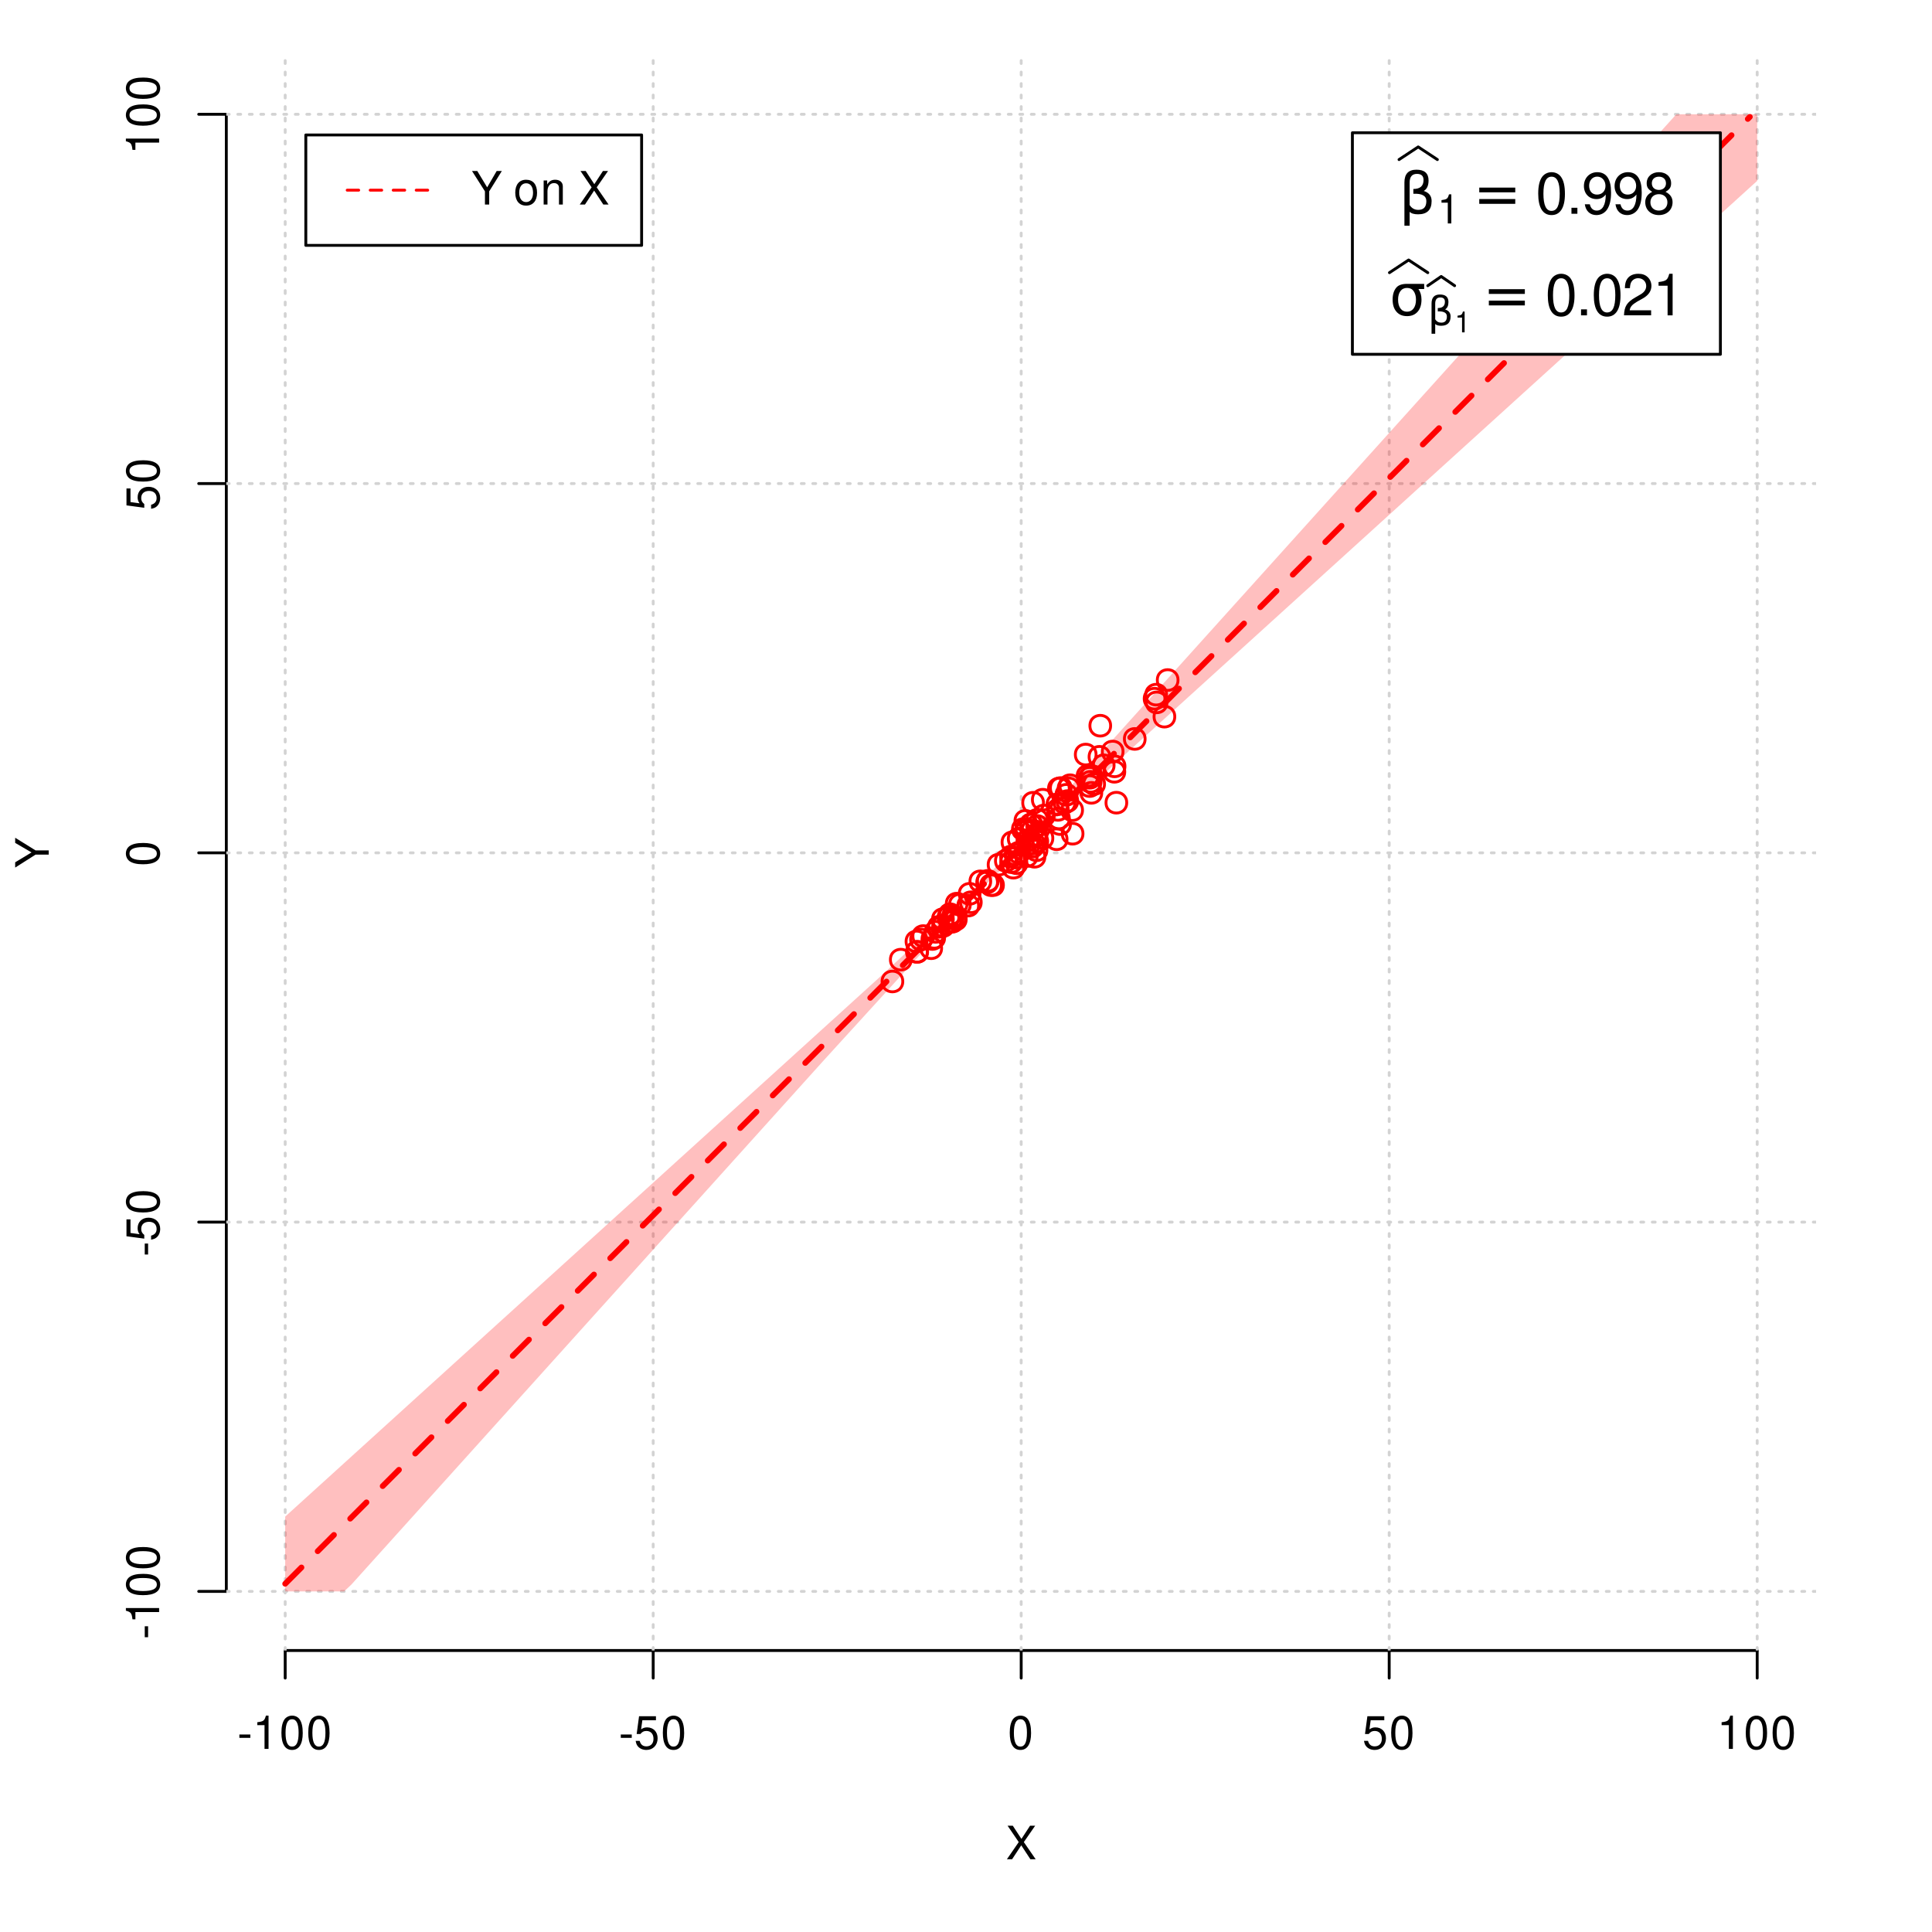 <?xml version="1.0" encoding="UTF-8"?>
<svg xmlns="http://www.w3.org/2000/svg" xmlns:xlink="http://www.w3.org/1999/xlink" width="504pt" height="504pt" viewBox="0 0 504 504" version="1.1">
<defs>
<g>
<symbol overflow="visible" id="glyph0-0">
<path style="stroke:none;" d=""/>
</symbol>
<symbol overflow="visible" id="glyph0-1">
<path style="stroke:none;" d="M 4.688 -4.484 L 7.641 -8.75 L 6.312 -8.75 L 4.062 -5.312 L 1.812 -8.75 L 0.453 -8.75 L 3.359 -4.484 L 0.266 0 L 1.625 0 L 4.016 -3.641 L 6.406 0 L 7.781 0 Z M 4.688 -4.484 "/>
</symbol>
<symbol overflow="visible" id="glyph0-2">
<path style="stroke:none;" d="M 3.406 -3.75 L 0.547 -3.75 L 0.547 -2.875 L 3.406 -2.875 Z M 3.406 -3.75 "/>
</symbol>
<symbol overflow="visible" id="glyph0-3">
<path style="stroke:none;" d="M 3.109 -6.188 L 3.109 0 L 4.156 0 L 4.156 -8.672 L 3.469 -8.672 C 3.094 -7.344 2.859 -7.156 1.219 -6.953 L 1.219 -6.188 Z M 3.109 -6.188 "/>
</symbol>
<symbol overflow="visible" id="glyph0-4">
<path style="stroke:none;" d="M 3.297 -8.672 C 2.516 -8.672 1.781 -8.312 1.344 -7.734 C 0.797 -6.953 0.516 -5.812 0.516 -4.203 C 0.516 -1.266 1.469 0.281 3.297 0.281 C 5.094 0.281 6.078 -1.266 6.078 -4.125 C 6.078 -5.812 5.812 -6.938 5.25 -7.734 C 4.812 -8.328 4.109 -8.672 3.297 -8.672 Z M 3.297 -7.734 C 4.438 -7.734 5 -6.578 5 -4.219 C 5 -1.75 4.453 -0.594 3.281 -0.594 C 2.156 -0.594 1.594 -1.797 1.594 -4.188 C 1.594 -6.578 2.156 -7.734 3.297 -7.734 Z M 3.297 -7.734 "/>
</symbol>
<symbol overflow="visible" id="glyph0-5">
<path style="stroke:none;" d="M 5.719 -8.516 L 1.312 -8.516 L 0.688 -3.875 L 1.656 -3.875 C 2.141 -4.469 2.562 -4.672 3.234 -4.672 C 4.375 -4.672 5.078 -3.891 5.078 -2.625 C 5.078 -1.406 4.375 -0.656 3.219 -0.656 C 2.297 -0.656 1.734 -1.125 1.469 -2.094 L 0.422 -2.094 C 0.562 -1.391 0.688 -1.062 0.938 -0.75 C 1.422 -0.094 2.281 0.281 3.234 0.281 C 4.953 0.281 6.156 -0.969 6.156 -2.766 C 6.156 -4.453 5.047 -5.609 3.406 -5.609 C 2.812 -5.609 2.328 -5.453 1.844 -5.094 L 2.172 -7.469 L 5.719 -7.469 Z M 5.719 -8.516 "/>
</symbol>
<symbol overflow="visible" id="glyph0-6">
<path style="stroke:none;" d="M 4.641 -3.438 L 7.938 -8.75 L 6.594 -8.75 L 4.109 -4.484 L 1.531 -8.75 L 0.156 -8.75 L 3.531 -3.438 L 3.531 0 L 4.641 0 Z M 4.641 -3.438 "/>
</symbol>
<symbol overflow="visible" id="glyph0-7">
<path style="stroke:none;" d=""/>
</symbol>
<symbol overflow="visible" id="glyph0-8">
<path style="stroke:none;" d="M 3.266 -6.469 C 1.484 -6.469 0.438 -5.203 0.438 -3.094 C 0.438 -0.969 1.484 0.281 3.281 0.281 C 5.047 0.281 6.125 -0.984 6.125 -3.047 C 6.125 -5.234 5.094 -6.469 3.266 -6.469 Z M 3.281 -5.547 C 4.406 -5.547 5.078 -4.625 5.078 -3.062 C 5.078 -1.578 4.375 -0.641 3.281 -0.641 C 2.156 -0.641 1.469 -1.578 1.469 -3.094 C 1.469 -4.625 2.156 -5.547 3.281 -5.547 Z M 3.281 -5.547 "/>
</symbol>
<symbol overflow="visible" id="glyph0-9">
<path style="stroke:none;" d="M 0.844 -6.281 L 0.844 0 L 1.844 0 L 1.844 -3.469 C 1.844 -4.75 2.516 -5.594 3.547 -5.594 C 4.344 -5.594 4.844 -5.109 4.844 -4.359 L 4.844 0 L 5.844 0 L 5.844 -4.75 C 5.844 -5.797 5.062 -6.469 3.859 -6.469 C 2.922 -6.469 2.312 -6.109 1.766 -5.234 L 1.766 -6.281 Z M 0.844 -6.281 "/>
</symbol>
<symbol overflow="visible" id="glyph1-0">
<path style="stroke:none;" d=""/>
</symbol>
<symbol overflow="visible" id="glyph1-1">
<path style="stroke:none;" d="M -3.438 -4.641 L -8.75 -7.938 L -8.75 -6.594 L -4.484 -4.109 L -8.75 -1.531 L -8.75 -0.156 L -3.438 -3.531 L 0 -3.531 L 0 -4.641 Z M -3.438 -4.641 "/>
</symbol>
<symbol overflow="visible" id="glyph1-2">
<path style="stroke:none;" d="M -3.75 -3.406 L -3.75 -0.547 L -2.875 -0.547 L -2.875 -3.406 Z M -3.75 -3.406 "/>
</symbol>
<symbol overflow="visible" id="glyph1-3">
<path style="stroke:none;" d="M -6.188 -3.109 L 0 -3.109 L 0 -4.156 L -8.672 -4.156 L -8.672 -3.469 C -7.344 -3.094 -7.156 -2.859 -6.953 -1.219 L -6.188 -1.219 Z M -6.188 -3.109 "/>
</symbol>
<symbol overflow="visible" id="glyph1-4">
<path style="stroke:none;" d="M -8.672 -3.297 C -8.672 -2.516 -8.312 -1.781 -7.734 -1.344 C -6.953 -0.797 -5.812 -0.516 -4.203 -0.516 C -1.266 -0.516 0.281 -1.469 0.281 -3.297 C 0.281 -5.094 -1.266 -6.078 -4.125 -6.078 C -5.812 -6.078 -6.938 -5.812 -7.734 -5.25 C -8.328 -4.812 -8.672 -4.109 -8.672 -3.297 Z M -7.734 -3.297 C -7.734 -4.438 -6.578 -5 -4.219 -5 C -1.75 -5 -0.594 -4.453 -0.594 -3.281 C -0.594 -2.156 -1.797 -1.594 -4.188 -1.594 C -6.578 -1.594 -7.734 -2.156 -7.734 -3.297 Z M -7.734 -3.297 "/>
</symbol>
<symbol overflow="visible" id="glyph1-5">
<path style="stroke:none;" d="M -8.516 -5.719 L -8.516 -1.312 L -3.875 -0.688 L -3.875 -1.656 C -4.469 -2.141 -4.672 -2.562 -4.672 -3.234 C -4.672 -4.375 -3.891 -5.078 -2.625 -5.078 C -1.406 -5.078 -0.656 -4.375 -0.656 -3.219 C -0.656 -2.297 -1.125 -1.734 -2.094 -1.469 L -2.094 -0.422 C -1.391 -0.562 -1.062 -0.688 -0.75 -0.938 C -0.094 -1.422 0.281 -2.281 0.281 -3.234 C 0.281 -4.953 -0.969 -6.156 -2.766 -6.156 C -4.453 -6.156 -5.609 -5.047 -5.609 -3.406 C -5.609 -2.812 -5.453 -2.328 -5.094 -1.844 L -7.469 -2.172 L -7.469 -5.719 Z M -8.516 -5.719 "/>
</symbol>
<symbol overflow="visible" id="glyph2-0">
<path style="stroke:none;" d="M 0.75 2.656 L 0.75 -10.578 L 8.25 -10.578 L 8.25 2.656 Z M 1.594 1.812 L 7.406 1.812 L 7.406 -9.734 L 1.594 -9.734 Z M 1.594 1.812 "/>
</symbol>
<symbol overflow="visible" id="glyph2-1">
<path style="stroke:none;" d="M 2.766 -0.5 L 2.766 3.125 L 1.406 3.125 L 1.406 -8.156 C 1.406 -10.375 2.445 -11.484 4.531 -11.484 C 6.645 -11.484 7.703 -10.547 7.703 -8.672 C 7.703 -7.336 7.285 -6.426 6.453 -5.938 C 7.816 -5.5 8.5 -4.625 8.5 -3.312 C 8.5 -1 7.32 0.156 4.969 0.156 C 3.926 0.156 3.191 -0.062 2.766 -0.5 Z M 2.766 -2.266 C 3.305 -1.422 4.055 -1 5.016 -1 C 6.422 -1 7.125 -1.766 7.125 -3.297 C 7.125 -4.672 5.992 -5.305 3.734 -5.203 L 3.734 -6.453 C 5.504 -6.453 6.391 -7.234 6.391 -8.797 C 6.391 -9.859 5.816 -10.391 4.672 -10.391 C 3.398 -10.391 2.766 -9.629 2.766 -8.109 Z M 2.766 -2.266 "/>
</symbol>
<symbol overflow="visible" id="glyph2-2">
<path style="stroke:none;" d="M 1.594 -6.812 L 10.984 -6.812 L 10.984 -5.578 L 1.594 -5.578 Z M 1.594 -3.828 L 10.984 -3.828 L 10.984 -2.578 L 1.594 -2.578 Z M 1.594 -3.828 "/>
</symbol>
<symbol overflow="visible" id="glyph2-3">
<path style="stroke:none;" d="M 4.594 -7.141 C 3.852 -7.141 3.281 -6.867 2.875 -6.328 C 2.457 -5.766 2.25 -5.02 2.25 -4.094 C 2.25 -3.113 2.457 -2.344 2.875 -1.781 C 3.289 -1.219 3.863 -0.938 4.594 -0.938 C 5.312 -0.938 5.879 -1.219 6.297 -1.781 C 6.711 -2.344 6.922 -3.113 6.922 -4.094 C 6.922 -4.988 6.711 -5.734 6.297 -6.328 C 5.91 -6.867 5.344 -7.141 4.594 -7.141 Z M 4.594 -8.203 L 9.062 -8.203 L 9.062 -6.859 L 7.562 -6.859 C 8.094 -6.098 8.359 -5.176 8.359 -4.094 C 8.359 -2.75 8.023 -1.695 7.359 -0.938 C 6.68 -0.164 5.758 0.219 4.594 0.219 C 3.414 0.219 2.492 -0.164 1.828 -0.938 C 1.16 -1.695 0.828 -2.75 0.828 -4.094 C 0.828 -5.445 1.16 -6.504 1.828 -7.266 C 2.379 -7.891 3.301 -8.203 4.594 -8.203 Z M 4.594 -8.203 "/>
</symbol>
<symbol overflow="visible" id="glyph3-0">
<path style="stroke:none;" d=""/>
</symbol>
<symbol overflow="visible" id="glyph3-1">
<path style="stroke:none;" d="M 2.719 -5.406 L 2.719 0 L 3.641 0 L 3.641 -7.594 L 3.031 -7.594 C 2.703 -6.422 2.5 -6.266 1.078 -6.078 L 1.078 -5.406 Z M 2.719 -5.406 "/>
</symbol>
<symbol overflow="visible" id="glyph4-0">
<path style="stroke:none;" d=""/>
</symbol>
<symbol overflow="visible" id="glyph4-1">
<path style="stroke:none;" d="M 4.125 -10.844 C 3.141 -10.844 2.234 -10.391 1.688 -9.656 C 0.984 -8.703 0.641 -7.266 0.641 -5.25 C 0.641 -1.594 1.844 0.344 4.125 0.344 C 6.375 0.344 7.609 -1.594 7.609 -5.156 C 7.609 -7.266 7.281 -8.672 6.562 -9.656 C 6.016 -10.406 5.125 -10.844 4.125 -10.844 Z M 4.125 -9.672 C 5.547 -9.672 6.25 -8.219 6.25 -5.281 C 6.25 -2.188 5.562 -0.75 4.094 -0.75 C 2.703 -0.75 2 -2.25 2 -5.234 C 2 -8.219 2.703 -9.672 4.125 -9.672 Z M 4.125 -9.672 "/>
</symbol>
<symbol overflow="visible" id="glyph4-2">
<path style="stroke:none;" d="M 2.859 -1.562 L 1.312 -1.562 L 1.312 0 L 2.859 0 Z M 2.859 -1.562 "/>
</symbol>
<symbol overflow="visible" id="glyph4-3">
<path style="stroke:none;" d="M 0.797 -2.469 C 1.047 -0.703 2.188 0.344 3.812 0.344 C 5 0.344 6.047 -0.219 6.672 -1.203 C 7.328 -2.266 7.641 -3.578 7.641 -5.547 C 7.641 -7.375 7.359 -8.531 6.734 -9.5 C 6.156 -10.375 5.219 -10.844 4.047 -10.844 C 2.031 -10.844 0.562 -9.328 0.562 -7.234 C 0.562 -5.234 1.922 -3.828 3.844 -3.828 C 4.844 -3.828 5.594 -4.188 6.266 -5.016 C 6.25 -2.312 5.422 -0.828 3.906 -0.828 C 2.969 -0.828 2.328 -1.422 2.109 -2.469 Z M 4.031 -9.688 C 5.266 -9.688 6.188 -8.656 6.188 -7.266 C 6.188 -5.922 5.297 -5 3.984 -5 C 2.719 -5 1.922 -5.891 1.922 -7.328 C 1.922 -8.703 2.812 -9.688 4.031 -9.688 Z M 4.031 -9.688 "/>
</symbol>
<symbol overflow="visible" id="glyph4-4">
<path style="stroke:none;" d="M 5.859 -5.719 C 6.969 -6.391 7.312 -6.938 7.312 -7.953 C 7.312 -9.656 6.016 -10.844 4.125 -10.844 C 2.25 -10.844 0.938 -9.656 0.938 -7.969 C 0.938 -6.938 1.281 -6.406 2.375 -5.719 C 1.156 -5.094 0.562 -4.219 0.562 -3.016 C 0.562 -1.031 2.016 0.344 4.125 0.344 C 6.219 0.344 7.688 -1.031 7.688 -3.016 C 7.688 -4.219 7.094 -5.094 5.859 -5.719 Z M 4.125 -9.672 C 5.25 -9.672 5.969 -9 5.969 -7.922 C 5.969 -6.906 5.234 -6.219 4.125 -6.219 C 3 -6.219 2.281 -6.906 2.281 -7.953 C 2.281 -9 3 -9.672 4.125 -9.672 Z M 4.125 -5.109 C 5.438 -5.109 6.344 -4.25 6.344 -2.984 C 6.344 -1.688 5.453 -0.828 4.094 -0.828 C 2.812 -0.828 1.906 -1.703 1.906 -2.969 C 1.906 -4.266 2.797 -5.109 4.125 -5.109 Z M 4.125 -5.109 "/>
</symbol>
<symbol overflow="visible" id="glyph4-5">
<path style="stroke:none;" d="M 7.594 -1.312 L 2 -1.312 C 2.125 -2.203 2.609 -2.781 3.922 -3.562 L 5.422 -4.406 C 6.906 -5.234 7.672 -6.344 7.672 -7.688 C 7.672 -8.578 7.312 -9.422 6.672 -10 C 6.047 -10.578 5.266 -10.844 4.266 -10.844 C 2.906 -10.844 1.906 -10.359 1.312 -9.438 C 0.938 -8.859 0.781 -8.188 0.75 -7.094 L 2.062 -7.094 C 2.109 -7.828 2.203 -8.266 2.391 -8.625 C 2.734 -9.281 3.422 -9.688 4.219 -9.688 C 5.422 -9.688 6.312 -8.812 6.312 -7.656 C 6.312 -6.781 5.812 -6.031 4.875 -5.484 L 3.5 -4.688 C 1.281 -3.406 0.625 -2.391 0.516 -0.016 L 7.594 -0.016 Z M 7.594 -1.312 "/>
</symbol>
<symbol overflow="visible" id="glyph4-6">
<path style="stroke:none;" d="M 3.891 -7.719 L 3.891 0 L 5.203 0 L 5.203 -10.844 L 4.328 -10.844 C 3.875 -9.188 3.562 -8.953 1.531 -8.688 L 1.531 -7.719 Z M 3.891 -7.719 "/>
</symbol>
<symbol overflow="visible" id="glyph5-0">
<path style="stroke:none;" d="M 0.516 1.859 L 0.516 -7.406 L 5.766 -7.406 L 5.766 1.859 Z M 1.109 1.266 L 5.188 1.266 L 5.188 -6.812 L 1.109 -6.812 Z M 1.109 1.266 "/>
</symbol>
<symbol overflow="visible" id="glyph5-1">
<path style="stroke:none;" d="M 1.938 -0.359 L 1.938 2.188 L 0.984 2.188 L 0.984 -5.703 C 0.984 -7.266 1.711 -8.047 3.172 -8.047 C 4.648 -8.047 5.391 -7.391 5.391 -6.078 C 5.391 -5.141 5.098 -4.5 4.516 -4.156 C 5.473 -3.844 5.953 -3.234 5.953 -2.328 C 5.953 -0.703 5.125 0.109 3.469 0.109 C 2.75 0.109 2.238 -0.047 1.938 -0.359 Z M 1.938 -1.578 C 2.312 -0.992 2.836 -0.703 3.516 -0.703 C 4.492 -0.703 4.984 -1.238 4.984 -2.312 C 4.984 -3.27 4.191 -3.711 2.609 -3.641 L 2.609 -4.516 C 3.848 -4.516 4.469 -5.062 4.469 -6.156 C 4.469 -6.906 4.066 -7.281 3.266 -7.281 C 2.379 -7.281 1.938 -6.742 1.938 -5.672 Z M 1.938 -1.578 "/>
</symbol>
<symbol overflow="visible" id="glyph6-0">
<path style="stroke:none;" d=""/>
</symbol>
<symbol overflow="visible" id="glyph6-1">
<path style="stroke:none;" d="M 1.938 -3.859 L 1.938 0 L 2.609 0 L 2.609 -5.422 L 2.172 -5.422 C 1.938 -4.594 1.781 -4.484 0.766 -4.344 L 0.766 -3.859 Z M 1.938 -3.859 "/>
</symbol>
</g>
<clipPath id="clip1">
  <path d="M 74 14.398 L 75 14.398 L 75 430.559 L 74 430.559 Z M 74 14.398 "/>
</clipPath>
<clipPath id="clip2">
  <path d="M 170 14.398 L 171 14.398 L 171 430.559 L 170 430.559 Z M 170 14.398 "/>
</clipPath>
<clipPath id="clip3">
  <path d="M 266 14.398 L 267 14.398 L 267 430.559 L 266 430.559 Z M 266 14.398 "/>
</clipPath>
<clipPath id="clip4">
  <path d="M 362 14.398 L 363 14.398 L 363 430.559 L 362 430.559 Z M 362 14.398 "/>
</clipPath>
<clipPath id="clip5">
  <path d="M 458 14.398 L 459 14.398 L 459 430.559 L 458 430.559 Z M 458 14.398 "/>
</clipPath>
<clipPath id="clip6">
  <path d="M 59.039 414 L 473.758 414 L 473.758 416 L 59.039 416 Z M 59.039 414 "/>
</clipPath>
<clipPath id="clip7">
  <path d="M 59.039 318 L 473.758 318 L 473.758 320 L 59.039 320 Z M 59.039 318 "/>
</clipPath>
<clipPath id="clip8">
  <path d="M 59.039 222 L 473.758 222 L 473.758 223 L 59.039 223 Z M 59.039 222 "/>
</clipPath>
<clipPath id="clip9">
  <path d="M 59.039 125 L 473.758 125 L 473.758 127 L 59.039 127 Z M 59.039 125 "/>
</clipPath>
<clipPath id="clip10">
  <path d="M 59.039 29 L 473.758 29 L 473.758 31 L 59.039 31 Z M 59.039 29 "/>
</clipPath>
</defs>
<g id="surface1291">
<rect x="0" y="0" width="504" height="504" style="fill:rgb(100%,100%,100%);fill-opacity:1;stroke:none;"/>
<g style="fill:rgb(0%,0%,0%);fill-opacity:1;">
  <use xlink:href="#glyph0-1" x="262.398" y="485.029"/>
</g>
<g style="fill:rgb(0%,0%,0%);fill-opacity:1;">
  <use xlink:href="#glyph1-1" x="12.709" y="226.48"/>
</g>
<path style="fill:none;stroke-width:0.75;stroke-linecap:round;stroke-linejoin:round;stroke:rgb(0%,0%,0%);stroke-opacity:1;stroke-miterlimit:10;" d="M 74.398 430.559 L 458.398 430.559 "/>
<path style="fill:none;stroke-width:0.75;stroke-linecap:round;stroke-linejoin:round;stroke:rgb(0%,0%,0%);stroke-opacity:1;stroke-miterlimit:10;" d="M 74.398 430.559 L 74.398 437.762 "/>
<path style="fill:none;stroke-width:0.75;stroke-linecap:round;stroke-linejoin:round;stroke:rgb(0%,0%,0%);stroke-opacity:1;stroke-miterlimit:10;" d="M 170.398 430.559 L 170.398 437.762 "/>
<path style="fill:none;stroke-width:0.75;stroke-linecap:round;stroke-linejoin:round;stroke:rgb(0%,0%,0%);stroke-opacity:1;stroke-miterlimit:10;" d="M 266.398 430.559 L 266.398 437.762 "/>
<path style="fill:none;stroke-width:0.75;stroke-linecap:round;stroke-linejoin:round;stroke:rgb(0%,0%,0%);stroke-opacity:1;stroke-miterlimit:10;" d="M 362.398 430.559 L 362.398 437.762 "/>
<path style="fill:none;stroke-width:0.75;stroke-linecap:round;stroke-linejoin:round;stroke:rgb(0%,0%,0%);stroke-opacity:1;stroke-miterlimit:10;" d="M 458.398 430.559 L 458.398 437.762 "/>
<g style="fill:rgb(0%,0%,0%);fill-opacity:1;">
  <use xlink:href="#glyph0-2" x="61.898" y="456.229"/>
  <use xlink:href="#glyph0-3" x="65.898" y="456.229"/>
  <use xlink:href="#glyph0-4" x="72.898" y="456.229"/>
  <use xlink:href="#glyph0-4" x="79.898" y="456.229"/>
</g>
<g style="fill:rgb(0%,0%,0%);fill-opacity:1;">
  <use xlink:href="#glyph0-2" x="161.398" y="456.229"/>
  <use xlink:href="#glyph0-5" x="165.398" y="456.229"/>
  <use xlink:href="#glyph0-4" x="172.398" y="456.229"/>
</g>
<g style="fill:rgb(0%,0%,0%);fill-opacity:1;">
  <use xlink:href="#glyph0-4" x="262.898" y="456.229"/>
</g>
<g style="fill:rgb(0%,0%,0%);fill-opacity:1;">
  <use xlink:href="#glyph0-5" x="355.398" y="456.229"/>
  <use xlink:href="#glyph0-4" x="362.398" y="456.229"/>
</g>
<g style="fill:rgb(0%,0%,0%);fill-opacity:1;">
  <use xlink:href="#glyph0-3" x="447.898" y="456.229"/>
  <use xlink:href="#glyph0-4" x="454.898" y="456.229"/>
  <use xlink:href="#glyph0-4" x="461.898" y="456.229"/>
</g>
<path style="fill:none;stroke-width:0.75;stroke-linecap:round;stroke-linejoin:round;stroke:rgb(0%,0%,0%);stroke-opacity:1;stroke-miterlimit:10;" d="M 59.039 415.148 L 59.039 29.812 "/>
<path style="fill:none;stroke-width:0.75;stroke-linecap:round;stroke-linejoin:round;stroke:rgb(0%,0%,0%);stroke-opacity:1;stroke-miterlimit:10;" d="M 59.039 415.148 L 51.84 415.148 "/>
<path style="fill:none;stroke-width:0.75;stroke-linecap:round;stroke-linejoin:round;stroke:rgb(0%,0%,0%);stroke-opacity:1;stroke-miterlimit:10;" d="M 59.039 318.812 L 51.84 318.812 "/>
<path style="fill:none;stroke-width:0.75;stroke-linecap:round;stroke-linejoin:round;stroke:rgb(0%,0%,0%);stroke-opacity:1;stroke-miterlimit:10;" d="M 59.039 222.48 L 51.84 222.48 "/>
<path style="fill:none;stroke-width:0.75;stroke-linecap:round;stroke-linejoin:round;stroke:rgb(0%,0%,0%);stroke-opacity:1;stroke-miterlimit:10;" d="M 59.039 126.148 L 51.84 126.148 "/>
<path style="fill:none;stroke-width:0.75;stroke-linecap:round;stroke-linejoin:round;stroke:rgb(0%,0%,0%);stroke-opacity:1;stroke-miterlimit:10;" d="M 59.039 29.812 L 51.84 29.812 "/>
<g style="fill:rgb(0%,0%,0%);fill-opacity:1;">
  <use xlink:href="#glyph1-2" x="41.51" y="427.648"/>
  <use xlink:href="#glyph1-3" x="41.51" y="423.648"/>
  <use xlink:href="#glyph1-4" x="41.51" y="416.648"/>
  <use xlink:href="#glyph1-4" x="41.51" y="409.648"/>
</g>
<g style="fill:rgb(0%,0%,0%);fill-opacity:1;">
  <use xlink:href="#glyph1-2" x="41.51" y="327.812"/>
  <use xlink:href="#glyph1-5" x="41.51" y="323.812"/>
  <use xlink:href="#glyph1-4" x="41.51" y="316.812"/>
</g>
<g style="fill:rgb(0%,0%,0%);fill-opacity:1;">
  <use xlink:href="#glyph1-4" x="41.51" y="225.98"/>
</g>
<g style="fill:rgb(0%,0%,0%);fill-opacity:1;">
  <use xlink:href="#glyph1-5" x="41.51" y="133.148"/>
  <use xlink:href="#glyph1-4" x="41.51" y="126.148"/>
</g>
<g style="fill:rgb(0%,0%,0%);fill-opacity:1;">
  <use xlink:href="#glyph1-3" x="41.51" y="40.312"/>
  <use xlink:href="#glyph1-4" x="41.51" y="33.312"/>
  <use xlink:href="#glyph1-4" x="41.51" y="26.312"/>
</g>
<g clip-path="url(#clip1)" clip-rule="nonzero">
<path style="fill:none;stroke-width:0.75;stroke-linecap:round;stroke-linejoin:round;stroke:rgb(82.745%,82.745%,82.745%);stroke-opacity:1;stroke-dasharray:0.75,2.25;stroke-miterlimit:10;" d="M 74.398 430.559 L 74.398 14.398 "/>
</g>
<g clip-path="url(#clip2)" clip-rule="nonzero">
<path style="fill:none;stroke-width:0.75;stroke-linecap:round;stroke-linejoin:round;stroke:rgb(82.745%,82.745%,82.745%);stroke-opacity:1;stroke-dasharray:0.75,2.25;stroke-miterlimit:10;" d="M 170.398 430.559 L 170.398 14.398 "/>
</g>
<g clip-path="url(#clip3)" clip-rule="nonzero">
<path style="fill:none;stroke-width:0.75;stroke-linecap:round;stroke-linejoin:round;stroke:rgb(82.745%,82.745%,82.745%);stroke-opacity:1;stroke-dasharray:0.75,2.25;stroke-miterlimit:10;" d="M 266.398 430.559 L 266.398 14.398 "/>
</g>
<g clip-path="url(#clip4)" clip-rule="nonzero">
<path style="fill:none;stroke-width:0.75;stroke-linecap:round;stroke-linejoin:round;stroke:rgb(82.745%,82.745%,82.745%);stroke-opacity:1;stroke-dasharray:0.75,2.25;stroke-miterlimit:10;" d="M 362.398 430.559 L 362.398 14.398 "/>
</g>
<g clip-path="url(#clip5)" clip-rule="nonzero">
<path style="fill:none;stroke-width:0.75;stroke-linecap:round;stroke-linejoin:round;stroke:rgb(82.745%,82.745%,82.745%);stroke-opacity:1;stroke-dasharray:0.75,2.25;stroke-miterlimit:10;" d="M 458.398 430.559 L 458.398 14.398 "/>
</g>
<g clip-path="url(#clip6)" clip-rule="nonzero">
<path style="fill:none;stroke-width:0.75;stroke-linecap:round;stroke-linejoin:round;stroke:rgb(82.745%,82.745%,82.745%);stroke-opacity:1;stroke-dasharray:0.75,2.25;stroke-miterlimit:10;" d="M 59.039 415.148 L 473.762 415.148 "/>
</g>
<g clip-path="url(#clip7)" clip-rule="nonzero">
<path style="fill:none;stroke-width:0.75;stroke-linecap:round;stroke-linejoin:round;stroke:rgb(82.745%,82.745%,82.745%);stroke-opacity:1;stroke-dasharray:0.75,2.25;stroke-miterlimit:10;" d="M 59.039 318.812 L 473.762 318.812 "/>
</g>
<g clip-path="url(#clip8)" clip-rule="nonzero">
<path style="fill:none;stroke-width:0.75;stroke-linecap:round;stroke-linejoin:round;stroke:rgb(82.745%,82.745%,82.745%);stroke-opacity:1;stroke-dasharray:0.75,2.25;stroke-miterlimit:10;" d="M 59.039 222.48 L 473.762 222.48 "/>
</g>
<g clip-path="url(#clip9)" clip-rule="nonzero">
<path style="fill:none;stroke-width:0.75;stroke-linecap:round;stroke-linejoin:round;stroke:rgb(82.745%,82.745%,82.745%);stroke-opacity:1;stroke-dasharray:0.75,2.25;stroke-miterlimit:10;" d="M 59.039 126.148 L 473.762 126.148 "/>
</g>
<g clip-path="url(#clip10)" clip-rule="nonzero">
<path style="fill:none;stroke-width:0.75;stroke-linecap:round;stroke-linejoin:round;stroke:rgb(82.745%,82.745%,82.745%);stroke-opacity:1;stroke-dasharray:0.75,2.25;stroke-miterlimit:10;" d="M 59.039 29.812 L 473.762 29.812 "/>
</g>
<path style=" stroke:none;fill-rule:nonzero;fill:rgb(100%,0%,0%);fill-opacity:0.251;" d="M 74.398 415.148 L 74.398 395.637 L 76.32 393.895 L 78.238 392.152 L 80.16 390.41 L 82.078 388.668 L 85.922 385.184 L 87.84 383.441 L 89.762 381.699 L 91.68 379.957 L 93.602 378.215 L 95.52 376.473 L 97.441 374.73 L 99.359 372.988 L 101.281 371.246 L 103.199 369.504 L 105.121 367.762 L 107.039 366.016 L 108.961 364.273 L 110.879 362.531 L 112.801 360.789 L 114.719 359.047 L 116.641 357.305 L 118.559 355.562 L 120.48 353.82 L 122.398 352.078 L 124.32 350.336 L 126.238 348.594 L 128.16 346.852 L 130.078 345.109 L 133.922 341.625 L 135.84 339.883 L 137.762 338.141 L 139.68 336.398 L 141.602 334.656 L 143.52 332.914 L 145.441 331.172 L 147.359 329.43 L 149.281 327.688 L 151.199 325.945 L 153.121 324.203 L 155.039 322.461 L 156.961 320.719 L 158.879 318.977 L 160.801 317.234 L 162.719 315.492 L 164.641 313.75 L 166.559 312.008 L 168.48 310.266 L 170.398 308.523 L 172.32 306.777 L 174.238 305.035 L 176.16 303.293 L 178.078 301.551 L 181.922 298.066 L 183.84 296.324 L 185.762 294.582 L 187.68 292.84 L 189.602 291.098 L 191.52 289.355 L 193.441 287.613 L 195.359 285.871 L 197.281 284.129 L 199.199 282.387 L 201.121 280.645 L 203.039 278.902 L 204.961 277.16 L 206.879 275.418 L 208.801 273.676 L 210.719 271.934 L 212.641 270.191 L 214.559 268.449 L 216.48 266.707 L 218.398 264.965 L 220.32 263.223 L 222.238 261.48 L 224.16 259.738 L 226.078 257.996 L 228 256.254 L 229.922 254.504 L 231.84 252.723 L 233.762 250.945 L 235.68 249.164 L 237.602 247.387 L 239.52 245.605 L 241.441 243.828 L 243.359 242.047 L 245.281 240.219 L 247.199 238.359 L 249.121 236.5 L 251.039 234.641 L 252.961 232.785 L 254.879 230.926 L 256.801 229.066 L 258.719 227.207 L 260.641 225.352 L 262.559 223.352 L 264.48 221.355 L 266.398 219.312 L 268.32 217.254 L 270.238 215.156 L 272.16 213.055 L 274.078 210.934 L 276 208.801 L 277.922 206.672 L 279.84 204.539 L 281.762 202.41 L 283.68 200.281 L 285.602 198.148 L 287.52 196.02 L 289.441 193.887 L 291.359 191.758 L 293.281 189.625 L 295.199 187.496 L 297.121 185.363 L 299.039 183.234 L 300.961 181.102 L 302.879 178.973 L 304.801 176.844 L 306.719 174.711 L 308.641 172.582 L 310.559 170.449 L 312.48 168.32 L 314.398 166.188 L 316.32 164.059 L 318.238 161.926 L 320.16 159.797 L 322.078 157.664 L 325.922 153.406 L 327.84 151.273 L 329.762 149.145 L 331.68 147.012 L 333.602 144.883 L 335.52 142.75 L 337.441 140.621 L 339.359 138.488 L 341.281 136.359 L 343.199 134.227 L 345.121 132.098 L 347.039 129.969 L 348.961 127.836 L 350.879 125.707 L 352.801 123.574 L 354.719 121.445 L 356.641 119.312 L 358.559 117.184 L 360.48 115.051 L 362.398 112.922 L 364.32 110.789 L 366.238 108.66 L 368.16 106.531 L 370.078 104.398 L 372 102.27 L 373.922 100.137 L 375.84 98.008 L 377.762 95.875 L 379.68 93.746 L 381.602 91.613 L 383.52 89.484 L 385.441 87.352 L 387.359 85.223 L 389.281 83.094 L 391.199 80.961 L 393.121 78.832 L 395.039 76.699 L 396.961 74.57 L 398.879 72.438 L 400.801 70.309 L 402.719 68.176 L 404.641 66.047 L 406.559 63.914 L 408.48 61.785 L 410.398 59.656 L 412.32 57.523 L 414.238 55.395 L 416.16 53.262 L 418.078 51.133 L 420 49 L 421.922 46.871 L 423.84 44.738 L 425.762 42.609 L 427.68 40.48 L 429.602 38.348 L 431.52 36.219 L 433.441 34.086 L 435.359 31.957 L 437.281 29.824 L 439.199 29.812 L 458.398 29.812 L 458.398 47.176 L 456.48 48.918 L 454.559 50.66 L 452.641 52.402 L 450.719 54.145 L 448.801 55.887 L 446.879 57.629 L 444.961 59.371 L 443.039 61.113 L 441.121 62.855 L 439.199 64.598 L 437.281 66.34 L 435.359 68.082 L 433.441 69.824 L 431.52 71.566 L 429.602 73.312 L 427.68 75.055 L 425.762 76.797 L 423.84 78.539 L 421.922 80.281 L 418.078 83.766 L 416.16 85.508 L 414.238 87.25 L 412.32 88.992 L 410.398 90.734 L 408.48 92.477 L 406.559 94.219 L 404.641 95.961 L 402.719 97.703 L 400.801 99.445 L 398.879 101.188 L 396.961 102.93 L 395.039 104.672 L 393.121 106.414 L 391.199 108.156 L 389.281 109.898 L 387.359 111.641 L 385.441 113.383 L 383.52 115.125 L 381.602 116.867 L 379.68 118.609 L 377.762 120.352 L 375.84 122.094 L 373.922 123.836 L 370.078 127.32 L 368.16 129.062 L 366.238 130.809 L 364.32 132.551 L 362.398 134.293 L 360.48 136.035 L 358.559 137.777 L 356.641 139.52 L 354.719 141.262 L 352.801 143.004 L 350.879 144.746 L 348.961 146.488 L 347.039 148.23 L 345.121 149.973 L 343.199 151.715 L 341.281 153.457 L 339.359 155.199 L 337.441 156.941 L 335.52 158.684 L 333.602 160.426 L 331.68 162.168 L 329.762 163.91 L 327.84 165.652 L 325.922 167.395 L 322.078 170.879 L 320.16 172.621 L 318.238 174.363 L 316.32 176.105 L 314.398 177.848 L 312.48 179.59 L 310.559 181.332 L 308.641 183.074 L 306.719 184.816 L 304.801 186.559 L 302.879 188.301 L 300.961 190.047 L 299.039 191.789 L 297.121 193.531 L 295.199 195.273 L 293.281 197.016 L 291.359 198.766 L 289.441 200.539 L 287.52 202.316 L 285.602 204.09 L 283.68 205.867 L 281.762 207.641 L 279.84 209.418 L 277.922 211.191 L 276 212.969 L 274.078 214.742 L 272.16 216.52 L 270.238 218.293 L 268.32 220.07 L 266.398 221.906 L 264.48 223.742 L 262.559 225.578 L 260.641 227.418 L 258.719 229.254 L 256.801 231.09 L 254.879 232.926 L 252.961 234.863 L 251.039 236.969 L 249.121 239.074 L 247.199 241.18 L 245.281 243.285 L 243.359 245.391 L 241.441 247.496 L 239.52 249.602 L 237.602 251.707 L 235.68 253.812 L 233.762 255.918 L 231.84 258.027 L 229.922 260.133 L 226.078 264.344 L 224.16 266.449 L 222.238 268.555 L 220.32 270.66 L 218.398 272.766 L 216.48 274.871 L 214.559 276.984 L 212.641 279.113 L 210.719 281.246 L 208.801 283.375 L 206.879 285.508 L 204.961 287.637 L 203.039 289.77 L 201.121 291.898 L 199.199 294.027 L 197.281 296.16 L 195.359 298.289 L 193.441 300.422 L 191.52 302.551 L 189.602 304.684 L 187.68 306.812 L 185.762 308.945 L 183.84 311.074 L 181.922 313.207 L 178.078 317.465 L 176.16 319.598 L 174.238 321.727 L 172.32 323.859 L 170.398 325.988 L 168.48 328.121 L 166.559 330.25 L 164.641 332.383 L 162.719 334.512 L 160.801 336.645 L 158.879 338.773 L 156.961 340.902 L 155.039 343.035 L 153.121 345.164 L 151.199 347.297 L 149.281 349.426 L 147.359 351.559 L 145.441 353.688 L 143.52 355.82 L 141.602 357.949 L 139.68 360.082 L 137.762 362.211 L 135.84 364.34 L 133.922 366.473 L 132 368.602 L 130.078 370.734 L 128.16 372.863 L 126.238 374.996 L 124.32 377.125 L 122.398 379.258 L 120.48 381.387 L 118.559 383.52 L 116.641 385.648 L 114.719 387.777 L 112.801 389.91 L 110.879 392.039 L 108.961 394.172 L 107.039 396.301 L 105.121 398.434 L 103.199 400.562 L 101.281 402.695 L 99.359 404.824 L 97.441 406.953 L 95.52 409.086 L 93.602 411.215 L 91.68 413.348 L 89.762 415.148 Z M 74.398 415.148 "/>
<path style="fill:none;stroke-width:0.75;stroke-linecap:round;stroke-linejoin:round;stroke:rgb(100%,0%,0%);stroke-opacity:1;stroke-miterlimit:10;" d="M 286.402 202.445 C 286.402 206.043 281.004 206.043 281.004 202.445 C 281.004 198.844 286.402 198.844 286.402 202.445 "/>
<path style="fill:none;stroke-width:0.75;stroke-linecap:round;stroke-linejoin:round;stroke:rgb(100%,0%,0%);stroke-opacity:1;stroke-miterlimit:10;" d="M 270.566 223.309 C 270.566 226.91 265.168 226.91 265.168 223.309 C 265.168 219.711 270.566 219.711 270.566 223.309 "/>
<path style="fill:none;stroke-width:0.75;stroke-linecap:round;stroke-linejoin:round;stroke:rgb(100%,0%,0%);stroke-opacity:1;stroke-miterlimit:10;" d="M 288.133 204.527 C 288.133 208.125 282.73 208.125 282.73 204.527 C 282.73 200.926 288.133 200.926 288.133 204.527 "/>
<path style="fill:none;stroke-width:0.75;stroke-linecap:round;stroke-linejoin:round;stroke:rgb(100%,0%,0%);stroke-opacity:1;stroke-miterlimit:10;" d="M 272.078 220.855 C 272.078 224.457 266.68 224.457 266.68 220.855 C 266.68 217.258 272.078 217.258 272.078 220.855 "/>
<path style="fill:none;stroke-width:0.75;stroke-linecap:round;stroke-linejoin:round;stroke:rgb(100%,0%,0%);stroke-opacity:1;stroke-miterlimit:10;" d="M 242.957 245.09 C 242.957 248.688 237.559 248.688 237.559 245.09 C 237.559 241.488 242.957 241.488 242.957 245.09 "/>
<path style="fill:none;stroke-width:0.75;stroke-linecap:round;stroke-linejoin:round;stroke:rgb(100%,0%,0%);stroke-opacity:1;stroke-miterlimit:10;" d="M 255.965 235.375 C 255.965 238.977 250.566 238.977 250.566 235.375 C 250.566 231.773 255.965 231.773 255.965 235.375 "/>
<path style="fill:none;stroke-width:0.75;stroke-linecap:round;stroke-linejoin:round;stroke:rgb(100%,0%,0%);stroke-opacity:1;stroke-miterlimit:10;" d="M 286.98 202.895 C 286.98 206.496 281.578 206.496 281.578 202.895 C 281.578 199.297 286.98 199.297 286.98 202.895 "/>
<path style="fill:none;stroke-width:0.75;stroke-linecap:round;stroke-linejoin:round;stroke:rgb(100%,0%,0%);stroke-opacity:1;stroke-miterlimit:10;" d="M 265.094 224.559 C 265.094 228.156 259.695 228.156 259.695 224.559 C 259.695 220.957 265.094 220.957 265.094 224.559 "/>
<path style="fill:none;stroke-width:0.75;stroke-linecap:round;stroke-linejoin:round;stroke:rgb(100%,0%,0%);stroke-opacity:1;stroke-miterlimit:10;" d="M 270.434 216.363 C 270.434 219.961 265.035 219.961 265.035 216.363 C 265.035 212.762 270.434 212.762 270.434 216.363 "/>
<path style="fill:none;stroke-width:0.75;stroke-linecap:round;stroke-linejoin:round;stroke:rgb(100%,0%,0%);stroke-opacity:1;stroke-miterlimit:10;" d="M 286.961 205.059 C 286.961 208.66 281.559 208.66 281.559 205.059 C 281.559 201.461 286.961 201.461 286.961 205.059 "/>
<path style="fill:none;stroke-width:0.75;stroke-linecap:round;stroke-linejoin:round;stroke:rgb(100%,0%,0%);stroke-opacity:1;stroke-miterlimit:10;" d="M 263.195 225.566 C 263.195 229.168 257.793 229.168 257.793 225.566 C 257.793 221.969 263.195 221.969 263.195 225.566 "/>
<path style="fill:none;stroke-width:0.75;stroke-linecap:round;stroke-linejoin:round;stroke:rgb(100%,0%,0%);stroke-opacity:1;stroke-miterlimit:10;" d="M 266.457 224.902 C 266.457 228.5 261.059 228.5 261.059 224.902 C 261.059 221.301 266.457 221.301 266.457 224.902 "/>
<path style="fill:none;stroke-width:0.75;stroke-linecap:round;stroke-linejoin:round;stroke:rgb(100%,0%,0%);stroke-opacity:1;stroke-miterlimit:10;" d="M 278.672 211.277 C 278.672 214.875 273.273 214.875 273.273 211.277 C 273.273 207.676 278.672 207.676 278.672 211.277 "/>
<path style="fill:none;stroke-width:0.75;stroke-linecap:round;stroke-linejoin:round;stroke:rgb(100%,0%,0%);stroke-opacity:1;stroke-miterlimit:10;" d="M 270.719 219.32 C 270.719 222.918 265.316 222.918 265.316 219.32 C 265.316 215.719 270.719 215.719 270.719 219.32 "/>
<path style="fill:none;stroke-width:0.75;stroke-linecap:round;stroke-linejoin:round;stroke:rgb(100%,0%,0%);stroke-opacity:1;stroke-miterlimit:10;" d="M 281.852 204.844 C 281.852 208.441 276.453 208.441 276.453 204.844 C 276.453 201.242 281.852 201.242 281.852 204.844 "/>
<path style="fill:none;stroke-width:0.75;stroke-linecap:round;stroke-linejoin:round;stroke:rgb(100%,0%,0%);stroke-opacity:1;stroke-miterlimit:10;" d="M 237.684 250.344 C 237.684 253.941 232.285 253.941 232.285 250.344 C 232.285 246.742 237.684 246.742 237.684 250.344 "/>
<path style="fill:none;stroke-width:0.75;stroke-linecap:round;stroke-linejoin:round;stroke:rgb(100%,0%,0%);stroke-opacity:1;stroke-miterlimit:10;" d="M 273.016 218.148 C 273.016 221.75 267.617 221.75 267.617 218.148 C 267.617 214.551 273.016 214.551 273.016 218.148 "/>
<path style="fill:none;stroke-width:0.75;stroke-linecap:round;stroke-linejoin:round;stroke:rgb(100%,0%,0%);stroke-opacity:1;stroke-miterlimit:10;" d="M 274.645 218.652 C 274.645 222.254 269.242 222.254 269.242 218.652 C 269.242 215.051 274.645 215.051 274.645 218.652 "/>
<path style="fill:none;stroke-width:0.75;stroke-linecap:round;stroke-linejoin:round;stroke:rgb(100%,0%,0%);stroke-opacity:1;stroke-miterlimit:10;" d="M 235.508 256.035 C 235.508 259.637 230.109 259.637 230.109 256.035 C 230.109 252.438 235.508 252.438 235.508 256.035 "/>
<path style="fill:none;stroke-width:0.75;stroke-linecap:round;stroke-linejoin:round;stroke:rgb(100%,0%,0%);stroke-opacity:1;stroke-miterlimit:10;" d="M 246.414 244.645 C 246.414 248.242 241.016 248.242 241.016 244.645 C 241.016 241.043 246.414 241.043 246.414 244.645 "/>
<path style="fill:none;stroke-width:0.75;stroke-linecap:round;stroke-linejoin:round;stroke:rgb(100%,0%,0%);stroke-opacity:1;stroke-miterlimit:10;" d="M 250.602 240.523 C 250.602 244.121 245.199 244.121 245.199 240.523 C 245.199 236.922 250.602 236.922 250.602 240.523 "/>
<path style="fill:none;stroke-width:0.75;stroke-linecap:round;stroke-linejoin:round;stroke:rgb(100%,0%,0%);stroke-opacity:1;stroke-miterlimit:10;" d="M 307.309 177.402 C 307.309 181.004 301.91 181.004 301.91 177.402 C 301.91 173.801 307.309 173.801 307.309 177.402 "/>
<path style="fill:none;stroke-width:0.75;stroke-linecap:round;stroke-linejoin:round;stroke:rgb(100%,0%,0%);stroke-opacity:1;stroke-miterlimit:10;" d="M 267.879 225.188 C 267.879 228.789 262.48 228.789 262.48 225.188 C 262.48 221.586 267.879 221.586 267.879 225.188 "/>
<path style="fill:none;stroke-width:0.75;stroke-linecap:round;stroke-linejoin:round;stroke:rgb(100%,0%,0%);stroke-opacity:1;stroke-miterlimit:10;" d="M 243.543 244.195 C 243.543 247.793 238.145 247.793 238.145 244.195 C 238.145 240.594 243.543 240.594 243.543 244.195 "/>
<path style="fill:none;stroke-width:0.75;stroke-linecap:round;stroke-linejoin:round;stroke:rgb(100%,0%,0%);stroke-opacity:1;stroke-miterlimit:10;" d="M 272.883 217.785 C 272.883 221.387 267.484 221.387 267.484 217.785 C 267.484 214.184 272.883 214.184 272.883 217.785 "/>
<path style="fill:none;stroke-width:0.75;stroke-linecap:round;stroke-linejoin:round;stroke:rgb(100%,0%,0%);stroke-opacity:1;stroke-miterlimit:10;" d="M 287.438 202.484 C 287.438 206.086 282.035 206.086 282.035 202.484 C 282.035 198.887 287.438 198.887 287.438 202.484 "/>
<path style="fill:none;stroke-width:0.75;stroke-linecap:round;stroke-linejoin:round;stroke:rgb(100%,0%,0%);stroke-opacity:1;stroke-miterlimit:10;" d="M 273.098 221.801 C 273.098 225.402 267.695 225.402 267.695 221.801 C 267.695 218.203 273.098 218.203 273.098 221.801 "/>
<path style="fill:none;stroke-width:0.75;stroke-linecap:round;stroke-linejoin:round;stroke:rgb(100%,0%,0%);stroke-opacity:1;stroke-miterlimit:10;" d="M 306.461 186.953 C 306.461 190.551 301.062 190.551 301.062 186.953 C 301.062 183.352 306.461 183.352 306.461 186.953 "/>
<path style="fill:none;stroke-width:0.75;stroke-linecap:round;stroke-linejoin:round;stroke:rgb(100%,0%,0%);stroke-opacity:1;stroke-miterlimit:10;" d="M 293.93 209.398 C 293.93 212.996 288.527 212.996 288.527 209.398 C 288.527 205.797 293.93 205.797 293.93 209.398 "/>
<path style="fill:none;stroke-width:0.75;stroke-linecap:round;stroke-linejoin:round;stroke:rgb(100%,0%,0%);stroke-opacity:1;stroke-miterlimit:10;" d="M 278.348 218.934 C 278.348 222.535 272.949 222.535 272.949 218.934 C 272.949 215.336 278.348 215.336 278.348 218.934 "/>
<path style="fill:none;stroke-width:0.75;stroke-linecap:round;stroke-linejoin:round;stroke:rgb(100%,0%,0%);stroke-opacity:1;stroke-miterlimit:10;" d="M 292.961 196.051 C 292.961 199.652 287.562 199.652 287.562 196.051 C 287.562 192.453 292.961 192.453 292.961 196.051 "/>
<path style="fill:none;stroke-width:0.75;stroke-linecap:round;stroke-linejoin:round;stroke:rgb(100%,0%,0%);stroke-opacity:1;stroke-miterlimit:10;" d="M 282.391 211.352 C 282.391 214.953 276.992 214.953 276.992 211.352 C 276.992 207.75 282.391 207.75 282.391 211.352 "/>
<path style="fill:none;stroke-width:0.75;stroke-linecap:round;stroke-linejoin:round;stroke:rgb(100%,0%,0%);stroke-opacity:1;stroke-miterlimit:10;" d="M 241.777 245.594 C 241.777 249.195 236.375 249.195 236.375 245.594 C 236.375 241.996 241.777 241.996 241.777 245.594 "/>
<path style="fill:none;stroke-width:0.75;stroke-linecap:round;stroke-linejoin:round;stroke:rgb(100%,0%,0%);stroke-opacity:1;stroke-miterlimit:10;" d="M 251.281 239.113 C 251.281 242.715 245.879 242.715 245.879 239.113 C 245.879 235.516 251.281 235.516 251.281 239.113 "/>
<path style="fill:none;stroke-width:0.75;stroke-linecap:round;stroke-linejoin:round;stroke:rgb(100%,0%,0%);stroke-opacity:1;stroke-miterlimit:10;" d="M 278.551 209.824 C 278.551 213.426 273.148 213.426 273.148 209.824 C 273.148 206.227 278.551 206.227 278.551 209.824 "/>
<path style="fill:none;stroke-width:0.75;stroke-linecap:round;stroke-linejoin:round;stroke:rgb(100%,0%,0%);stroke-opacity:1;stroke-miterlimit:10;" d="M 267.062 226.355 C 267.062 229.953 261.664 229.953 261.664 226.355 C 261.664 222.754 267.062 222.754 267.062 226.355 "/>
<path style="fill:none;stroke-width:0.75;stroke-linecap:round;stroke-linejoin:round;stroke:rgb(100%,0%,0%);stroke-opacity:1;stroke-miterlimit:10;" d="M 255.645 233.168 C 255.645 236.766 250.246 236.766 250.246 233.168 C 250.246 229.566 255.645 229.566 255.645 233.168 "/>
<path style="fill:none;stroke-width:0.75;stroke-linecap:round;stroke-linejoin:round;stroke:rgb(100%,0%,0%);stroke-opacity:1;stroke-miterlimit:10;" d="M 304.434 183.23 C 304.434 186.832 299.035 186.832 299.035 183.23 C 299.035 179.633 304.434 179.633 304.434 183.23 "/>
<path style="fill:none;stroke-width:0.75;stroke-linecap:round;stroke-linejoin:round;stroke:rgb(100%,0%,0%);stroke-opacity:1;stroke-miterlimit:10;" d="M 273.301 219.516 C 273.301 223.117 267.898 223.117 267.898 219.516 C 267.898 215.918 273.301 215.918 273.301 219.516 "/>
<path style="fill:none;stroke-width:0.75;stroke-linecap:round;stroke-linejoin:round;stroke:rgb(100%,0%,0%);stroke-opacity:1;stroke-miterlimit:10;" d="M 278.93 205.715 C 278.93 209.312 273.531 209.312 273.531 205.715 C 273.531 202.113 278.93 202.113 278.93 205.715 "/>
<path style="fill:none;stroke-width:0.75;stroke-linecap:round;stroke-linejoin:round;stroke:rgb(100%,0%,0%);stroke-opacity:1;stroke-miterlimit:10;" d="M 266.816 219.723 C 266.816 223.32 261.414 223.32 261.414 219.723 C 261.414 216.121 266.816 216.121 266.816 219.723 "/>
<path style="fill:none;stroke-width:0.75;stroke-linecap:round;stroke-linejoin:round;stroke:rgb(100%,0%,0%);stroke-opacity:1;stroke-miterlimit:10;" d="M 270.184 214.137 C 270.184 217.738 264.785 217.738 264.785 214.137 C 264.785 210.539 270.184 210.539 270.184 214.137 "/>
<path style="fill:none;stroke-width:0.75;stroke-linecap:round;stroke-linejoin:round;stroke:rgb(100%,0%,0%);stroke-opacity:1;stroke-miterlimit:10;" d="M 290.625 199.645 C 290.625 203.246 285.223 203.246 285.223 199.645 C 285.223 196.043 290.625 196.043 290.625 199.645 "/>
<path style="fill:none;stroke-width:0.75;stroke-linecap:round;stroke-linejoin:round;stroke:rgb(100%,0%,0%);stroke-opacity:1;stroke-miterlimit:10;" d="M 273.254 215.477 C 273.254 219.074 267.855 219.074 267.855 215.477 C 267.855 211.875 273.254 211.875 273.254 215.477 "/>
<path style="fill:none;stroke-width:0.75;stroke-linecap:round;stroke-linejoin:round;stroke:rgb(100%,0%,0%);stroke-opacity:1;stroke-miterlimit:10;" d="M 247.66 241.777 C 247.66 245.379 242.258 245.379 242.258 241.777 C 242.258 238.176 247.66 238.176 247.66 241.777 "/>
<path style="fill:none;stroke-width:0.75;stroke-linecap:round;stroke-linejoin:round;stroke:rgb(100%,0%,0%);stroke-opacity:1;stroke-miterlimit:10;" d="M 274.73 208.621 C 274.73 212.219 269.328 212.219 269.328 208.621 C 269.328 205.02 274.73 205.02 274.73 208.621 "/>
<path style="fill:none;stroke-width:0.75;stroke-linecap:round;stroke-linejoin:round;stroke:rgb(100%,0%,0%);stroke-opacity:1;stroke-miterlimit:10;" d="M 280.883 207.34 C 280.883 210.938 275.48 210.938 275.48 207.34 C 275.48 203.738 280.883 203.738 280.883 207.34 "/>
<path style="fill:none;stroke-width:0.75;stroke-linecap:round;stroke-linejoin:round;stroke:rgb(100%,0%,0%);stroke-opacity:1;stroke-miterlimit:10;" d="M 269.531 216.32 C 269.531 219.922 264.133 219.922 264.133 216.32 C 264.133 212.723 269.531 212.723 269.531 216.32 "/>
<path style="fill:none;stroke-width:0.75;stroke-linecap:round;stroke-linejoin:round;stroke:rgb(100%,0%,0%);stroke-opacity:1;stroke-miterlimit:10;" d="M 245.633 247.359 C 245.633 250.961 240.23 250.961 240.23 247.359 C 240.23 243.762 245.633 243.762 245.633 247.359 "/>
<path style="fill:none;stroke-width:0.75;stroke-linecap:round;stroke-linejoin:round;stroke:rgb(100%,0%,0%);stroke-opacity:1;stroke-miterlimit:10;" d="M 272.207 209.414 C 272.207 213.016 266.805 213.016 266.805 209.414 C 266.805 205.816 272.207 205.816 272.207 209.414 "/>
<path style="fill:none;stroke-width:0.75;stroke-linecap:round;stroke-linejoin:round;stroke:rgb(100%,0%,0%);stroke-opacity:1;stroke-miterlimit:10;" d="M 248.68 239.781 C 248.68 243.383 243.281 243.383 243.281 239.781 C 243.281 236.18 248.68 236.18 248.68 239.781 "/>
<path style="fill:none;stroke-width:0.75;stroke-linecap:round;stroke-linejoin:round;stroke:rgb(100%,0%,0%);stroke-opacity:1;stroke-miterlimit:10;" d="M 273.27 213.887 C 273.27 217.488 267.871 217.488 267.871 213.887 C 267.871 210.285 273.27 210.285 273.27 213.887 "/>
<path style="fill:none;stroke-width:0.75;stroke-linecap:round;stroke-linejoin:round;stroke:rgb(100%,0%,0%);stroke-opacity:1;stroke-miterlimit:10;" d="M 298.723 192.766 C 298.723 196.363 293.32 196.363 293.32 192.766 C 293.32 189.164 298.723 189.164 298.723 192.766 "/>
<path style="fill:none;stroke-width:0.75;stroke-linecap:round;stroke-linejoin:round;stroke:rgb(100%,0%,0%);stroke-opacity:1;stroke-miterlimit:10;" d="M 260.215 230.18 C 260.215 233.781 254.812 233.781 254.812 230.18 C 254.812 226.582 260.215 226.582 260.215 230.18 "/>
<path style="fill:none;stroke-width:0.75;stroke-linecap:round;stroke-linejoin:round;stroke:rgb(100%,0%,0%);stroke-opacity:1;stroke-miterlimit:10;" d="M 271.691 215.059 C 271.691 218.66 266.289 218.66 266.289 215.059 C 266.289 211.461 271.691 211.461 271.691 215.059 "/>
<path style="fill:none;stroke-width:0.75;stroke-linecap:round;stroke-linejoin:round;stroke:rgb(100%,0%,0%);stroke-opacity:1;stroke-miterlimit:10;" d="M 266.449 223.453 C 266.449 227.055 261.047 227.055 261.047 223.453 C 261.047 219.855 266.449 219.855 266.449 223.453 "/>
<path style="fill:none;stroke-width:0.75;stroke-linecap:round;stroke-linejoin:round;stroke:rgb(100%,0%,0%);stroke-opacity:1;stroke-miterlimit:10;" d="M 267.77 223.715 C 267.77 227.312 262.367 227.312 262.367 223.715 C 262.367 220.113 267.77 220.113 267.77 223.715 "/>
<path style="fill:none;stroke-width:0.75;stroke-linecap:round;stroke-linejoin:round;stroke:rgb(100%,0%,0%);stroke-opacity:1;stroke-miterlimit:10;" d="M 304.316 181.219 C 304.316 184.816 298.914 184.816 298.914 181.219 C 298.914 177.617 304.316 177.617 304.316 181.219 "/>
<path style="fill:none;stroke-width:0.75;stroke-linecap:round;stroke-linejoin:round;stroke:rgb(100%,0%,0%);stroke-opacity:1;stroke-miterlimit:10;" d="M 245.934 244.961 C 245.934 248.559 240.531 248.559 240.531 244.961 C 240.531 241.359 245.934 241.359 245.934 244.961 "/>
<path style="fill:none;stroke-width:0.75;stroke-linecap:round;stroke-linejoin:round;stroke:rgb(100%,0%,0%);stroke-opacity:1;stroke-miterlimit:10;" d="M 275.012 212.746 C 275.012 216.348 269.609 216.348 269.609 212.746 C 269.609 209.148 275.012 209.148 275.012 212.746 "/>
<path style="fill:none;stroke-width:0.75;stroke-linecap:round;stroke-linejoin:round;stroke:rgb(100%,0%,0%);stroke-opacity:1;stroke-miterlimit:10;" d="M 285.93 196.844 C 285.93 200.441 280.527 200.441 280.527 196.844 C 280.527 193.242 285.93 193.242 285.93 196.844 "/>
<path style="fill:none;stroke-width:0.75;stroke-linecap:round;stroke-linejoin:round;stroke:rgb(100%,0%,0%);stroke-opacity:1;stroke-miterlimit:10;" d="M 252.016 239.289 C 252.016 242.887 246.617 242.887 246.617 239.289 C 246.617 235.688 252.016 235.688 252.016 239.289 "/>
<path style="fill:none;stroke-width:0.75;stroke-linecap:round;stroke-linejoin:round;stroke:rgb(100%,0%,0%);stroke-opacity:1;stroke-miterlimit:10;" d="M 293.461 199.914 C 293.461 203.516 288.062 203.516 288.062 199.914 C 288.062 196.316 293.461 196.316 293.461 199.914 "/>
<path style="fill:none;stroke-width:0.75;stroke-linecap:round;stroke-linejoin:round;stroke:rgb(100%,0%,0%);stroke-opacity:1;stroke-miterlimit:10;" d="M 281.457 205.652 C 281.457 209.254 276.059 209.254 276.059 205.652 C 276.059 202.055 281.457 202.055 281.457 205.652 "/>
<path style="fill:none;stroke-width:0.75;stroke-linecap:round;stroke-linejoin:round;stroke:rgb(100%,0%,0%);stroke-opacity:1;stroke-miterlimit:10;" d="M 293.41 201.336 C 293.41 204.934 288.012 204.934 288.012 201.336 C 288.012 197.734 293.41 197.734 293.41 201.336 "/>
<path style="fill:none;stroke-width:0.75;stroke-linecap:round;stroke-linejoin:round;stroke:rgb(100%,0%,0%);stroke-opacity:1;stroke-miterlimit:10;" d="M 261.754 230.898 C 261.754 234.5 256.352 234.5 256.352 230.898 C 256.352 227.301 261.754 227.301 261.754 230.898 "/>
<path style="fill:none;stroke-width:0.75;stroke-linecap:round;stroke-linejoin:round;stroke:rgb(100%,0%,0%);stroke-opacity:1;stroke-miterlimit:10;" d="M 260.391 229.785 C 260.391 233.387 254.992 233.387 254.992 229.785 C 254.992 226.184 260.391 226.184 260.391 229.785 "/>
<path style="fill:none;stroke-width:0.75;stroke-linecap:round;stroke-linejoin:round;stroke:rgb(100%,0%,0%);stroke-opacity:1;stroke-miterlimit:10;" d="M 258.441 229.918 C 258.441 233.516 253.039 233.516 253.039 229.918 C 253.039 226.316 258.441 226.316 258.441 229.918 "/>
<path style="fill:none;stroke-width:0.75;stroke-linecap:round;stroke-linejoin:round;stroke:rgb(100%,0%,0%);stroke-opacity:1;stroke-miterlimit:10;" d="M 246.789 243.098 C 246.789 246.695 241.391 246.695 241.391 243.098 C 241.391 239.496 246.789 239.496 246.789 243.098 "/>
<path style="fill:none;stroke-width:0.75;stroke-linecap:round;stroke-linejoin:round;stroke:rgb(100%,0%,0%);stroke-opacity:1;stroke-miterlimit:10;" d="M 241.898 248.316 C 241.898 251.918 236.5 251.918 236.5 248.316 C 236.5 244.715 241.898 244.715 241.898 248.316 "/>
<path style="fill:none;stroke-width:0.75;stroke-linecap:round;stroke-linejoin:round;stroke:rgb(100%,0%,0%);stroke-opacity:1;stroke-miterlimit:10;" d="M 248.711 241.562 C 248.711 245.16 243.312 245.16 243.312 241.562 C 243.312 237.961 248.711 237.961 248.711 241.562 "/>
<path style="fill:none;stroke-width:0.75;stroke-linecap:round;stroke-linejoin:round;stroke:rgb(100%,0%,0%);stroke-opacity:1;stroke-miterlimit:10;" d="M 281.141 208.977 C 281.141 212.578 275.738 212.578 275.738 208.977 C 275.738 205.375 281.141 205.375 281.141 208.977 "/>
<path style="fill:none;stroke-width:0.75;stroke-linecap:round;stroke-linejoin:round;stroke:rgb(100%,0%,0%);stroke-opacity:1;stroke-miterlimit:10;" d="M 268.492 222.438 C 268.492 226.035 263.09 226.035 263.09 222.438 C 263.09 218.836 268.492 218.836 268.492 222.438 "/>
<path style="fill:none;stroke-width:0.75;stroke-linecap:round;stroke-linejoin:round;stroke:rgb(100%,0%,0%);stroke-opacity:1;stroke-miterlimit:10;" d="M 278.949 213.504 C 278.949 217.105 273.551 217.105 273.551 213.504 C 273.551 209.902 278.949 209.902 278.949 213.504 "/>
<path style="fill:none;stroke-width:0.75;stroke-linecap:round;stroke-linejoin:round;stroke:rgb(100%,0%,0%);stroke-opacity:1;stroke-miterlimit:10;" d="M 241.98 248.301 C 241.98 251.902 236.582 251.902 236.582 248.301 C 236.582 244.703 241.98 244.703 241.98 248.301 "/>
<path style="fill:none;stroke-width:0.75;stroke-linecap:round;stroke-linejoin:round;stroke:rgb(100%,0%,0%);stroke-opacity:1;stroke-miterlimit:10;" d="M 289.52 197.43 C 289.52 201.027 284.117 201.027 284.117 197.43 C 284.117 193.828 289.52 193.828 289.52 197.43 "/>
<path style="fill:none;stroke-width:0.75;stroke-linecap:round;stroke-linejoin:round;stroke:rgb(100%,0%,0%);stroke-opacity:1;stroke-miterlimit:10;" d="M 272.379 220.043 C 272.379 223.641 266.977 223.641 266.977 220.043 C 266.977 216.441 272.379 216.441 272.379 220.043 "/>
<path style="fill:none;stroke-width:0.75;stroke-linecap:round;stroke-linejoin:round;stroke:rgb(100%,0%,0%);stroke-opacity:1;stroke-miterlimit:10;" d="M 287.406 206.824 C 287.406 210.426 282.004 210.426 282.004 206.824 C 282.004 203.227 287.406 203.227 287.406 206.824 "/>
<path style="fill:none;stroke-width:0.75;stroke-linecap:round;stroke-linejoin:round;stroke:rgb(100%,0%,0%);stroke-opacity:1;stroke-miterlimit:10;" d="M 271.629 215.113 C 271.629 218.715 266.23 218.715 266.23 215.113 C 266.23 211.512 271.629 211.512 271.629 215.113 "/>
<path style="fill:none;stroke-width:0.75;stroke-linecap:round;stroke-linejoin:round;stroke:rgb(100%,0%,0%);stroke-opacity:1;stroke-miterlimit:10;" d="M 272.02 216.621 C 272.02 220.223 266.621 220.223 266.621 216.621 C 266.621 213.023 272.02 213.023 272.02 216.621 "/>
<path style="fill:none;stroke-width:0.75;stroke-linecap:round;stroke-linejoin:round;stroke:rgb(100%,0%,0%);stroke-opacity:1;stroke-miterlimit:10;" d="M 268.445 218.801 C 268.445 222.398 263.043 222.398 263.043 218.801 C 263.043 215.199 268.445 215.199 268.445 218.801 "/>
<path style="fill:none;stroke-width:0.75;stroke-linecap:round;stroke-linejoin:round;stroke:rgb(100%,0%,0%);stroke-opacity:1;stroke-miterlimit:10;" d="M 289.727 189.316 C 289.727 192.914 284.328 192.914 284.328 189.316 C 284.328 185.715 289.727 185.715 289.727 189.316 "/>
<path style="fill:none;stroke-width:0.75;stroke-linecap:round;stroke-linejoin:round;stroke:rgb(100%,0%,0%);stroke-opacity:1;stroke-miterlimit:10;" d="M 280.414 209.395 C 280.414 212.996 275.012 212.996 275.012 209.395 C 275.012 205.793 280.414 205.793 280.414 209.395 "/>
<path style="fill:none;stroke-width:0.75;stroke-linecap:round;stroke-linejoin:round;stroke:rgb(100%,0%,0%);stroke-opacity:1;stroke-miterlimit:10;" d="M 279.418 205.578 C 279.418 209.18 274.02 209.18 274.02 205.578 C 274.02 201.98 279.418 201.98 279.418 205.578 "/>
<path style="fill:none;stroke-width:0.75;stroke-linecap:round;stroke-linejoin:round;stroke:rgb(100%,0%,0%);stroke-opacity:1;stroke-miterlimit:10;" d="M 251.18 240.434 C 251.18 244.035 245.777 244.035 245.777 240.434 C 245.777 236.832 251.18 236.832 251.18 240.434 "/>
<path style="fill:none;stroke-width:0.75;stroke-linecap:round;stroke-linejoin:round;stroke:rgb(100%,0%,0%);stroke-opacity:1;stroke-miterlimit:10;" d="M 287.223 203.941 C 287.223 207.543 281.82 207.543 281.82 203.941 C 281.82 200.344 287.223 200.344 287.223 203.941 "/>
<path style="fill:none;stroke-width:0.75;stroke-linecap:round;stroke-linejoin:round;stroke:rgb(100%,0%,0%);stroke-opacity:1;stroke-miterlimit:10;" d="M 282.512 217.492 C 282.512 221.094 277.113 221.094 277.113 217.492 C 277.113 213.895 282.512 213.895 282.512 217.492 "/>
<path style="fill:none;stroke-width:0.75;stroke-linecap:round;stroke-linejoin:round;stroke:rgb(100%,0%,0%);stroke-opacity:1;stroke-miterlimit:10;" d="M 272.578 223.504 C 272.578 227.102 267.18 227.102 267.18 223.504 C 267.18 219.902 272.578 219.902 272.578 223.504 "/>
<path style="fill:none;stroke-width:0.75;stroke-linecap:round;stroke-linejoin:round;stroke:rgb(100%,0%,0%);stroke-opacity:1;stroke-miterlimit:10;" d="M 250.117 239.348 C 250.117 242.949 244.715 242.949 244.715 239.348 C 244.715 235.75 250.117 235.75 250.117 239.348 "/>
<path style="fill:none;stroke-width:0.75;stroke-linecap:round;stroke-linejoin:round;stroke:rgb(100%,0%,0%);stroke-opacity:1;stroke-miterlimit:10;" d="M 255.281 236.242 C 255.281 239.84 249.883 239.84 249.883 236.242 C 249.883 232.641 255.281 232.641 255.281 236.242 "/>
<path style="fill:none;stroke-width:0.75;stroke-linecap:round;stroke-linejoin:round;stroke:rgb(100%,0%,0%);stroke-opacity:1;stroke-miterlimit:10;" d="M 250.543 238.496 C 250.543 242.098 245.145 242.098 245.145 238.496 C 245.145 234.895 250.543 234.895 250.543 238.496 "/>
<path style="fill:none;stroke-width:0.75;stroke-linecap:round;stroke-linejoin:round;stroke:rgb(100%,0%,0%);stroke-opacity:1;stroke-miterlimit:10;" d="M 261.234 230.902 C 261.234 234.504 255.836 234.504 255.836 230.902 C 255.836 227.305 261.234 227.305 261.234 230.902 "/>
<path style="fill:none;stroke-width:0.75;stroke-linecap:round;stroke-linejoin:round;stroke:rgb(100%,0%,0%);stroke-opacity:1;stroke-miterlimit:10;" d="M 253.109 235.992 C 253.109 239.59 247.711 239.59 247.711 235.992 C 247.711 232.391 253.109 232.391 253.109 235.992 "/>
<path style="fill:none;stroke-width:0.75;stroke-linecap:round;stroke-linejoin:round;stroke:rgb(100%,0%,0%);stroke-opacity:1;stroke-miterlimit:10;" d="M 303.895 182.27 C 303.895 185.867 298.496 185.867 298.496 182.27 C 298.496 178.668 303.895 178.668 303.895 182.27 "/>
<path style="fill:none;stroke-width:0.75;stroke-linecap:round;stroke-linejoin:round;stroke:rgb(100%,0%,0%);stroke-opacity:1;stroke-miterlimit:10;" d="M 267.68 222.926 C 267.68 226.523 262.277 226.523 262.277 222.926 C 262.277 219.324 267.68 219.324 267.68 222.926 "/>
<path style="fill:none;stroke-width:0.75;stroke-linecap:round;stroke-linejoin:round;stroke:rgb(100%,0%,0%);stroke-opacity:1;stroke-miterlimit:10;" d="M 252.043 239.848 C 252.043 243.445 246.645 243.445 246.645 239.848 C 246.645 236.246 252.043 236.246 252.043 239.848 "/>
<path style="fill:none;stroke-width:0.75;stroke-linecap:round;stroke-linejoin:round;stroke:rgb(100%,0%,0%);stroke-opacity:1;stroke-miterlimit:10;" d="M 252.27 235.73 C 252.27 239.332 246.871 239.332 246.871 235.73 C 246.871 232.133 252.27 232.133 252.27 235.73 "/>
<path style="fill:none;stroke-width:0.75;stroke-linecap:round;stroke-linejoin:round;stroke:rgb(100%,0%,0%);stroke-opacity:1;stroke-miterlimit:10;" d="M 279.246 214.977 C 279.246 218.578 273.848 218.578 273.848 214.977 C 273.848 211.379 279.246 211.379 279.246 214.977 "/>
<path style="fill:none;stroke-width:0.75;stroke-linecap:round;stroke-linejoin:round;stroke:rgb(100%,0%,0%);stroke-opacity:1;stroke-miterlimit:10;" d="M 271.117 220.188 C 271.117 223.789 265.719 223.789 265.719 220.188 C 265.719 216.59 271.117 216.59 271.117 220.188 "/>
<path style="fill:none;stroke-width:0.75;stroke-linecap:round;stroke-linejoin:round;stroke:rgb(100%,0%,0%);stroke-opacity:1;stroke-miterlimit:10;" d="M 270.445 216.93 C 270.445 220.527 265.043 220.527 265.043 216.93 C 265.043 213.328 270.445 213.328 270.445 216.93 "/>
<path style="fill:none;stroke-width:1.5;stroke-linecap:round;stroke-linejoin:round;stroke:rgb(100%,0%,0%);stroke-opacity:1;stroke-dasharray:6,6;stroke-miterlimit:10;" d="M 74.398 413.152 L 76.32 411.227 L 78.238 409.305 L 80.16 407.383 L 82.078 405.461 L 84 403.535 L 85.922 401.613 L 87.84 399.691 L 89.762 397.77 L 91.68 395.844 L 93.602 393.922 L 95.52 392 L 97.441 390.074 L 99.359 388.152 L 101.281 386.23 L 103.199 384.309 L 105.121 382.383 L 107.039 380.461 L 108.961 378.539 L 110.879 376.617 L 112.801 374.691 L 114.719 372.77 L 116.641 370.848 L 118.559 368.926 L 120.48 367 L 122.398 365.078 L 124.32 363.156 L 126.238 361.234 L 128.16 359.309 L 130.078 357.387 L 133.922 353.543 L 135.84 351.617 L 137.762 349.695 L 139.68 347.773 L 141.602 345.848 L 143.52 343.926 L 145.441 342.004 L 147.359 340.082 L 149.281 338.156 L 151.199 336.234 L 153.121 334.312 L 155.039 332.391 L 156.961 330.465 L 158.879 328.543 L 160.801 326.621 L 162.719 324.699 L 164.641 322.773 L 166.559 320.852 L 168.48 318.93 L 170.398 317.008 L 172.32 315.082 L 174.238 313.16 L 176.16 311.238 L 178.078 309.312 L 181.922 305.469 L 183.84 303.547 L 185.762 301.621 L 187.68 299.699 L 189.602 297.777 L 191.52 295.855 L 193.441 293.93 L 195.359 292.008 L 197.281 290.086 L 199.199 288.164 L 201.121 286.238 L 203.039 284.316 L 204.961 282.395 L 206.879 280.473 L 208.801 278.547 L 210.719 276.625 L 212.641 274.703 L 214.559 272.777 L 216.48 270.855 L 218.398 268.934 L 220.32 267.012 L 222.238 265.086 L 224.16 263.164 L 226.078 261.242 L 228 259.32 L 229.922 257.395 L 231.84 255.473 L 233.762 253.551 L 235.68 251.629 L 237.602 249.703 L 239.52 247.781 L 241.441 245.859 L 243.359 243.938 L 245.281 242.012 L 247.199 240.09 L 249.121 238.168 L 251.039 236.246 L 252.961 234.32 L 254.879 232.398 L 256.801 230.477 L 258.719 228.551 L 260.641 226.629 L 262.559 224.707 L 264.48 222.785 L 266.398 220.859 L 268.32 218.938 L 270.238 217.016 L 272.16 215.094 L 274.078 213.168 L 277.922 209.324 L 279.84 207.402 L 281.762 205.477 L 283.68 203.555 L 285.602 201.633 L 287.52 199.711 L 289.441 197.785 L 291.359 195.863 L 293.281 193.941 L 295.199 192.016 L 297.121 190.094 L 299.039 188.172 L 300.961 186.25 L 302.879 184.324 L 304.801 182.402 L 306.719 180.48 L 308.641 178.559 L 310.559 176.633 L 312.48 174.711 L 314.398 172.789 L 316.32 170.867 L 318.238 168.941 L 320.16 167.02 L 322.078 165.098 L 324 163.176 L 325.922 161.25 L 327.84 159.328 L 329.762 157.406 L 331.68 155.48 L 333.602 153.559 L 335.52 151.637 L 337.441 149.715 L 339.359 147.789 L 341.281 145.867 L 343.199 143.945 L 345.121 142.023 L 347.039 140.098 L 348.961 138.176 L 350.879 136.254 L 352.801 134.332 L 354.719 132.406 L 356.641 130.484 L 358.559 128.562 L 360.48 126.641 L 362.398 124.715 L 364.32 122.793 L 366.238 120.871 L 368.16 118.949 L 370.078 117.023 L 373.922 113.18 L 375.84 111.254 L 377.762 109.332 L 379.68 107.41 L 381.602 105.488 L 383.52 103.562 L 385.441 101.641 L 387.359 99.719 L 389.281 97.797 L 391.199 95.871 L 393.121 93.949 L 395.039 92.027 L 396.961 90.105 L 398.879 88.18 L 400.801 86.258 L 402.719 84.336 L 404.641 82.414 L 406.559 80.488 L 408.48 78.566 L 410.398 76.645 L 412.32 74.719 L 414.238 72.797 L 416.16 70.875 L 418.078 68.953 L 420 67.027 L 421.922 65.105 L 423.84 63.184 L 425.762 61.262 L 427.68 59.336 L 429.602 57.414 L 431.52 55.492 L 433.441 53.57 L 435.359 51.645 L 437.281 49.723 L 439.199 47.801 L 441.121 45.879 L 443.039 43.953 L 444.961 42.031 L 446.879 40.109 L 448.801 38.184 L 450.719 36.262 L 452.641 34.34 L 454.559 32.418 L 456.48 30.492 "/>
<path style="fill-rule:nonzero;fill:rgb(100%,100%,100%);fill-opacity:1;stroke-width:0.75;stroke-linecap:round;stroke-linejoin:round;stroke:rgb(0%,0%,0%);stroke-opacity:1;stroke-miterlimit:10;" d="M 352.801 92.43 L 448.801 92.43 L 448.801 34.629 L 352.801 34.629 Z M 352.801 92.43 "/>
<g style="fill:rgb(0%,0%,0%);fill-opacity:1;">
  <use xlink:href="#glyph2-1" x="364.965" y="55.752"/>
</g>
<path style="fill:none;stroke-width:0.75;stroke-linecap:round;stroke-linejoin:round;stroke:rgb(0%,0%,0%);stroke-opacity:1;stroke-miterlimit:10;" d="M 364.965 41.629 L 369.965 38.328 L 374.965 41.629 "/>
<g style="fill:rgb(0%,0%,0%);fill-opacity:1;">
  <use xlink:href="#glyph3-1" x="374.965" y="58.283"/>
</g>
<g style="fill:rgb(0%,0%,0%);fill-opacity:1;">
  <use xlink:href="#glyph2-2" x="384.301" y="55.752"/>
</g>
<g style="fill:rgb(0%,0%,0%);fill-opacity:1;">
  <use xlink:href="#glyph4-1" x="400.633" y="55.763"/>
  <use xlink:href="#glyph4-2" x="408.633" y="55.763"/>
  <use xlink:href="#glyph4-3" x="412.633" y="55.763"/>
  <use xlink:href="#glyph4-3" x="420.633" y="55.763"/>
  <use xlink:href="#glyph4-4" x="428.633" y="55.763"/>
</g>
<g style="fill:rgb(0%,0%,0%);fill-opacity:1;">
  <use xlink:href="#glyph2-3" x="362.465" y="82.252"/>
</g>
<path style="fill:none;stroke-width:0.75;stroke-linecap:round;stroke-linejoin:round;stroke:rgb(0%,0%,0%);stroke-opacity:1;stroke-miterlimit:10;" d="M 362.465 71.129 L 367.465 67.828 L 372.465 71.129 "/>
<g style="fill:rgb(0%,0%,0%);fill-opacity:1;">
  <use xlink:href="#glyph5-1" x="372.465" y="84.875"/>
</g>
<path style="fill:none;stroke-width:0.75;stroke-linecap:round;stroke-linejoin:round;stroke:rgb(0%,0%,0%);stroke-opacity:1;stroke-miterlimit:10;" d="M 372.465 74.531 L 375.965 72.129 L 379.465 74.531 "/>
<g style="fill:rgb(0%,0%,0%);fill-opacity:1;">
  <use xlink:href="#glyph6-1" x="379.465" y="86.698"/>
</g>
<g style="fill:rgb(0%,0%,0%);fill-opacity:1;">
  <use xlink:href="#glyph2-2" x="386.801" y="82.252"/>
</g>
<g style="fill:rgb(0%,0%,0%);fill-opacity:1;">
  <use xlink:href="#glyph4-1" x="403.133" y="82.263"/>
  <use xlink:href="#glyph4-2" x="411.133" y="82.263"/>
  <use xlink:href="#glyph4-1" x="415.133" y="82.263"/>
  <use xlink:href="#glyph4-5" x="423.133" y="82.263"/>
  <use xlink:href="#glyph4-6" x="431.133" y="82.263"/>
</g>
<path style="fill-rule:nonzero;fill:rgb(100%,100%,100%);fill-opacity:1;stroke-width:0.75;stroke-linecap:round;stroke-linejoin:round;stroke:rgb(0%,0%,0%);stroke-opacity:1;stroke-miterlimit:10;" d="M 79.777 35.207 L 167.379 35.207 L 167.379 64.008 L 79.777 64.008 Z M 79.777 35.207 "/>
<path style="fill:none;stroke-width:0.75;stroke-linecap:round;stroke-linejoin:round;stroke:rgb(100%,0%,0%);stroke-opacity:1;stroke-dasharray:3,3;stroke-miterlimit:10;" d="M 90.574 49.609 L 112.176 49.609 "/>
<g style="fill:rgb(0%,0%,0%);fill-opacity:1;">
  <use xlink:href="#glyph0-6" x="122.977" y="53.357"/>
</g>
<g style="fill:rgb(0%,0%,0%);fill-opacity:1;">
  <use xlink:href="#glyph0-7" x="130.977" y="53.357"/>
  <use xlink:href="#glyph0-8" x="133.977" y="53.357"/>
  <use xlink:href="#glyph0-9" x="140.977" y="53.357"/>
  <use xlink:href="#glyph0-7" x="147.977" y="53.357"/>
</g>
<g style="fill:rgb(0%,0%,0%);fill-opacity:1;">
  <use xlink:href="#glyph0-1" x="150.977" y="53.357"/>
</g>
<g style="fill:rgb(0%,0%,0%);fill-opacity:1;">
  <use xlink:href="#glyph0-7" x="158.977" y="53.357"/>
</g>
</g>
</svg>
